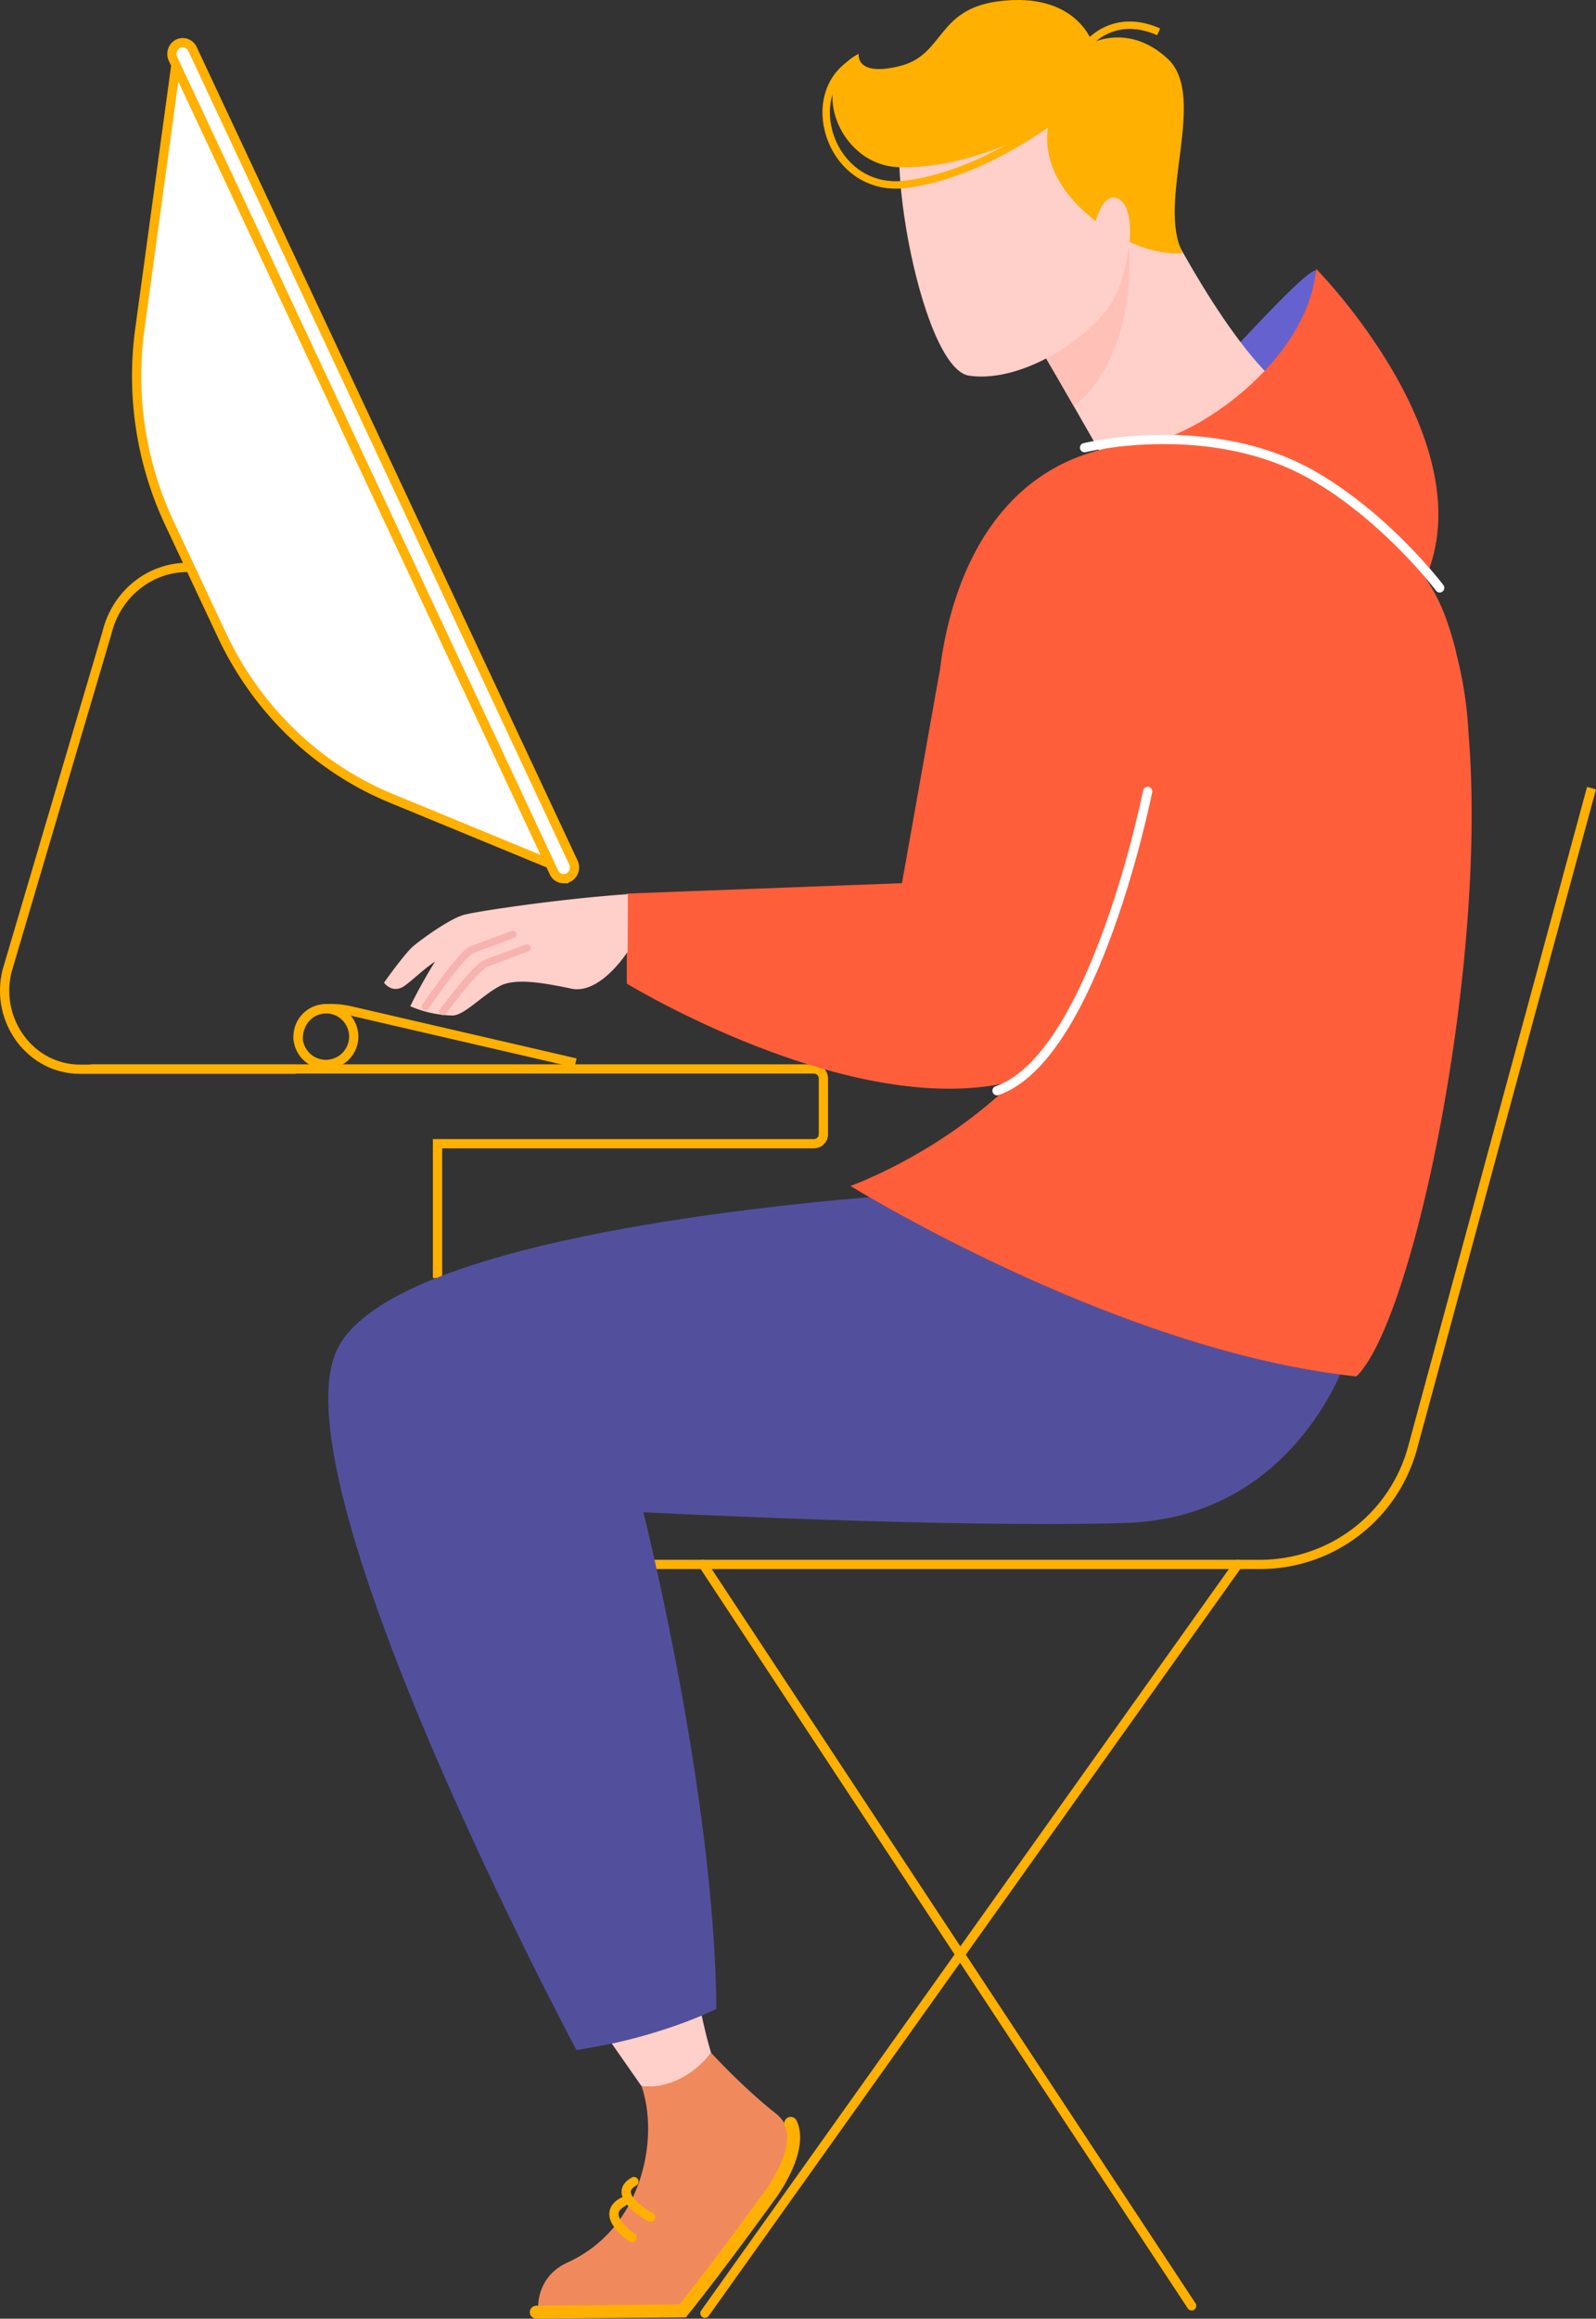 <svg xmlns="http://www.w3.org/2000/svg" xmlns:svg="http://www.w3.org/2000/svg" id="svg73" version="1.1" viewBox="0 0 862.22 1252.12"><rect x="0" y="0" width="862.22" height="1252.12" fill="#333333" stroke="none"/><defs id="defs4"><style id="style2">.cls-1,.cls-11,.cls-12,.cls-13,.cls-3,.cls-7{fill:none}.cls-1,.cls-11,.cls-2,.cls-3,.cls-7{stroke:#ffb000}.cls-1,.cls-11,.cls-12,.cls-13,.cls-2,.cls-3,.cls-7{stroke-miterlimit:10}.cls-1,.cls-12,.cls-2,.cls-3{stroke-width:5px}.cls-2{fill:#fff}.cls-12,.cls-13,.cls-3,.cls-7{stroke-linecap:round}.cls-4{fill:#ffcfc9}.cls-5{fill:#52509d}.cls-6{fill:#3f4d79}.cls-7{stroke-width:7px}.cls-8{fill:#6562cf}.cls-9{fill:#ffc0b7}.cls-10{fill:#ffb000}.cls-11,.cls-13{stroke-width:4px}.cls-12{stroke:#fff}.cls-13{stroke:#f7b3af}</style></defs><g id="Layer_2" data-name="Layer 2"><g id="g1060"><path id="path6" d="m 48.88,577.25 h 390.83 a 5.12,5.12 0 0 1 5.12,5.12 v 30.12 a 5.12,5.12 0 0 1 -5.12,5.12 H 236.37 v 72.56" class="cls-1" style="fill:none;stroke:#ffb000;stroke-width:5px;stroke-miterlimit:10"/><path id="path8" d="M 95,35.25 75.55,177.72 a 187,187 0 0 0 15.86,104.57 l 28.43,60.59 c 18.89,40.26 51.5,71.71 91.43,88.18 l 85.84,35.41 z" class="cls-2" style="fill:#fff;stroke:#ffb000;stroke-width:5px;stroke-miterlimit:10"/><path id="path10" d="M 159.78,577.39 H 43.2 c -26.49,0 -45.91,-26 -39.45,-52.85 l 54,-182.73 c 5,-20.82 22.94,-35.41 43.5,-35.41" class="cls-1" style="fill:none;stroke:#ffb000;stroke-width:5px;stroke-miterlimit:10"/><path id="path12" d="m 304.52,474.51 v 0 a 5.8,5.8 0 0 1 -5.24,-3.41 L 93.48,31.82 c -1.9,-4.05 0.93,-8.77 5.24,-8.77 v 0 a 5.82,5.82 0 0 1 5.28,3.41 l 205.76,439.28 c 1.9,4.05 -0.93,8.77 -5.24,8.77 z" class="cls-2" style="fill:#fff;stroke:#ffb000;stroke-width:5px;stroke-miterlimit:10"/><circle id="circle14" cx="176.06" cy="559.77" r="15.05" class="cls-1" style="fill:none;stroke:#ffb000;stroke-width:5px;stroke-miterlimit:10"/><path id="path16" d="m 161.06,561.79 c -0.27,-9.18 5.78,-16.8 15,-17.07 l 1.46,-0.05 a 46,46 0 0 1 11.64,1.15 L 310.93,574" class="cls-1" style="fill:none;stroke:#ffb000;stroke-width:5px;stroke-miterlimit:10"/><path id="path19" d="m 859.8,425.6 -96.67,356.2 a 85.31,85.31 0 0 1 -82.33,63 H 353.36" class="cls-1" style="fill:none;stroke:#ffb000;stroke-width:5px;stroke-miterlimit:10"/><line id="line21" x1="379.83" x2="643.77" y1="844.76" y2="1245.18" class="cls-3" style="fill:none;stroke:#ffb000;stroke-width:5px;stroke-linecap:round;stroke-miterlimit:10"/><line id="line23" x1="668.77" x2="380.83" y1="844.76" y2="1249.18" class="cls-3" style="fill:none;stroke:#ffb000;stroke-width:5px;stroke-linecap:round;stroke-miterlimit:10"/><path style="fill:#ffcfc9" id="LEG-2" d="m 384.17,1108.53 c 0,0 -13.73,21 -37.57,18.06 l -16.12,-23.07 a 282.86,282.86 0 0 0 48.62,-15.14 c 1.64,7.67 3.35,14.7 5.07,20.15 z" class="cls-4" data-name="LEG"/><path style="fill:#52509d" id="PANTS" d="m 724,742.25 c -9.66,21.63 -41.84,77.83 -115.86,80.16 -91.76,2.89 -260.58,-5.77 -260.58,-5.77 0,0 38.61,152.56 39.44,268.17 0,0 -30.43,15.44 -75.6,22.22 0,0 -162,-303 -129.83,-377.08 23.94,-55.11 205.9,-76.54 288.15,-83.46 34.18,19.82 147.91,81.93 254.28,95.76 z" class="cls-5"/><path style="fill:#f08a5d;fill-opacity:1" id="path28" d="m 384.17,1108.53 c 0,0 16.68,18.34 35.09,32.9 11.66,9.22 7.08,27 -2.85,41.94 A 545.28,545.28 0 0 1 366.83,1247 c 0,0 -25.83,2.73 -76.1,0.67 0,0 -1.88,-17.84 15.89,-25.9 40.5,-18.37 49.62,-67 40,-95.13 -0.02,-0.05 20.21,3.56 37.55,-18.11 z" class="cls-6"/><path style="fill:none;stroke:#ffb000;stroke-width:7px;stroke-linecap:round;stroke-miterlimit:10" id="path30" d="m 427.19,1146.64 c 4.84,10.27 -2.36,25.71 -9.78,36.73 0,0 -27.58,38.45 -48.58,64.58 l -79.1,0.67" class="cls-7"/><path style="fill:none;stroke:#ffb000;stroke-width:5px;stroke-linecap:round;stroke-miterlimit:10" id="path32" d="m 341.48,1208.33 c 0,0 -18.25,-11.94 -5,-19.24" class="cls-3"/><path style="fill:none;stroke:#ffb000;stroke-width:5px;stroke-linecap:round;stroke-miterlimit:10" id="path34" d="m 351.48,1197.33 c 0,0 -22.25,-11.94 -9,-19.24" class="cls-3"/><path style="fill:#6562cf" id="HOOD" d="m 621.38,238.71 c 0,0 83.8,-23.09 89.73,-91.66 1.01,-11.61 -89.73,91.66 -89.73,91.66 z" class="cls-8"/><path id="path39" d="m 622.39,104.69 c 0,0 36.17,75.63 69.45,103.86 0,0 -53.13,35.33 -97.73,35.31 0,0 -29.2,-51.42 -41.3,-71.09 z" class="cls-4" style="fill:#ffcfc9"/><path id="path41" d="m 580.16,219.45 c -9.23,-16.07 -20.8,-36 -27.35,-46.68 l 52.94,-51.77 3.63,7.23 c 3.86,34.66 -5.81,72.48 -29.22,91.22 z" class="cls-9" style="fill:#ffc0b7"/><path style="fill:#ffcfc9" id="HEAD-2" d="m 610.78,119.81 c 0,0 -0.16,29 -11.19,45.05 -13.88,20.21 -49.21,42 -76.1,38 -26.89,-4 -50.34,-140.19 -30.17,-148.25 20.17,-8.06 76.52,-15.46 93.32,9.39 16.8,24.85 24.14,55.81 24.14,55.81 z" class="cls-4" data-name="HEAD"/><path id="path45" d="m 639,136.62 c 0,0 -11.71,1.88 -28.73,-5.93 0.53,-6.36 0.77,-19.42 -5.81,-23.18 -7.18,-4.1 -11.28,7.47 -12.55,11.85 q -2.3,-1.78 -4.65,-3.83 c -28,-24.33 -20.71,-48.15 -20.71,-48.15 0,0 -41.66,24.5 -81.35,22.88 -32.94,-1.34 -49.07,-47.44 -21.3,-61.18 0,0 -2,12.63 22.24,6.58 24.24,-6.05 19.53,-30.66 53.5,-34.99 41.86,-5.29 50.51,22.44 50.51,22.44 0,0 20.05,-10.55 40.69,8.64 21.99,20.45 -6.42,77.53 8.16,104.87 z" class="cls-10" style="fill:#ffb000"/><path id="path47" d="m 570.83,62.94 c 0,0 -38.94,31.06 -81.26,36.57 -39.81,5.18 -57.25,-46.23 -30.2,-64.87" class="cls-11" style="fill:none;stroke:#ffb000;stroke-width:4px;stroke-miterlimit:10"/><path id="path49" d="m 586.55,25.18 c 0,0 13.61,-19.36 39.38,-8" class="cls-11" style="fill:none;stroke:#ffb000;stroke-width:4px;stroke-miterlimit:10"/><path style="fill:#ff5e3a;fill-opacity:1" id="path53" d="M 732.8,743.29 C 764,712.73 803.74,520 793.36,396.44 a 210.41,210.41 0 0 0 -6.15,-41.69 v 0 a 164.45,164.45 0 0 0 -7.09,-23.62 c -9,-23 -29.58,-47 -58.2,-63.39 -29.17,-20.89 -67.23,-35.34 -117.67,-26.9 -75.08,12.56 -92.51,87.51 -96.55,121.63 l -0.06,-0.06 -20.37,114.52 -148.64,5.61 v 48.62 c 0,0 121.97,74.4 208.37,52.84 l 0.76,-0.2 c -41,40.1 -88.32,56.6 -88.32,56.6 0,0 143.97,89.32 273.36,102.89 z" class="cls-6"/><path style="fill:none;stroke:#fff;stroke-width:5px;stroke-linecap:round;stroke-miterlimit:10" id="path55" d="m 620,427.36 c 0,0 -28.46,143.35 -81.37,161.64" class="cls-12"/><path style="fill:#ff5e3a;fill-opacity:1" id="path57" d="m 621.38,238.71 c 23.19,-3 84.64,-42.07 89.68,-93.5 0,0 92.39,93.5 58.55,168.21 0,0 -18.84,-35 -59.58,-56.27 -48.76,-25.43 -88.65,-18.44 -88.65,-18.44 z" class="cls-6"/><path style="fill:none;stroke:#fff;stroke-width:5px;stroke-linecap:round;stroke-miterlimit:10" id="path59" d="m 777.78,317.47 c 0,0 -28,-37.22 -67.75,-60.32 -55.65,-32.35 -124.11,-15.4 -124.11,-15.4" class="cls-12"/><path style="fill:#ffcfc9" id="path62" d="m 339.11,513.88 c 0,0 -14.77,23.35 -30.49,20 -15.72,-3.35 -30.35,-5.65 -38.32,-1.55 -9.85,5.07 -19.63,16.26 -26.06,16.05 a 60.77,60.77 0 0 1 -22.6,-5 A 273.45,273.45 0 0 1 235,519.3 c -5.45,3.45 -12.68,10.53 -16.68,13.21 -6.4,4.3 -10.88,-1.82 -10.88,-1.82 0,0 11.06,-15.71 15.9,-19.8 4.65,-3.93 21.43,-16.12 28.75,-17.2 8.79,-2.09 52.16,-8.44 87.12,-10.83 z" class="cls-4"/><path style="fill:none;stroke:#f7b3af;stroke-width:4px;stroke-linecap:round;stroke-miterlimit:10" id="path64" d="m 229.8,543.6 c 0,0 19.61,-28.72 25.06,-30.74 9.6,-3.55 22.12,-8.24 22.12,-8.24" class="cls-13"/><path style="fill:none;stroke:#f7b3af;stroke-width:4px;stroke-linecap:round;stroke-miterlimit:10" id="path66" d="m 239.35,546.2 c 0,0 17.72,-24 23.16,-26 9.6,-3.55 22.13,-8.25 22.13,-8.25" class="cls-13"/></g></g></svg>